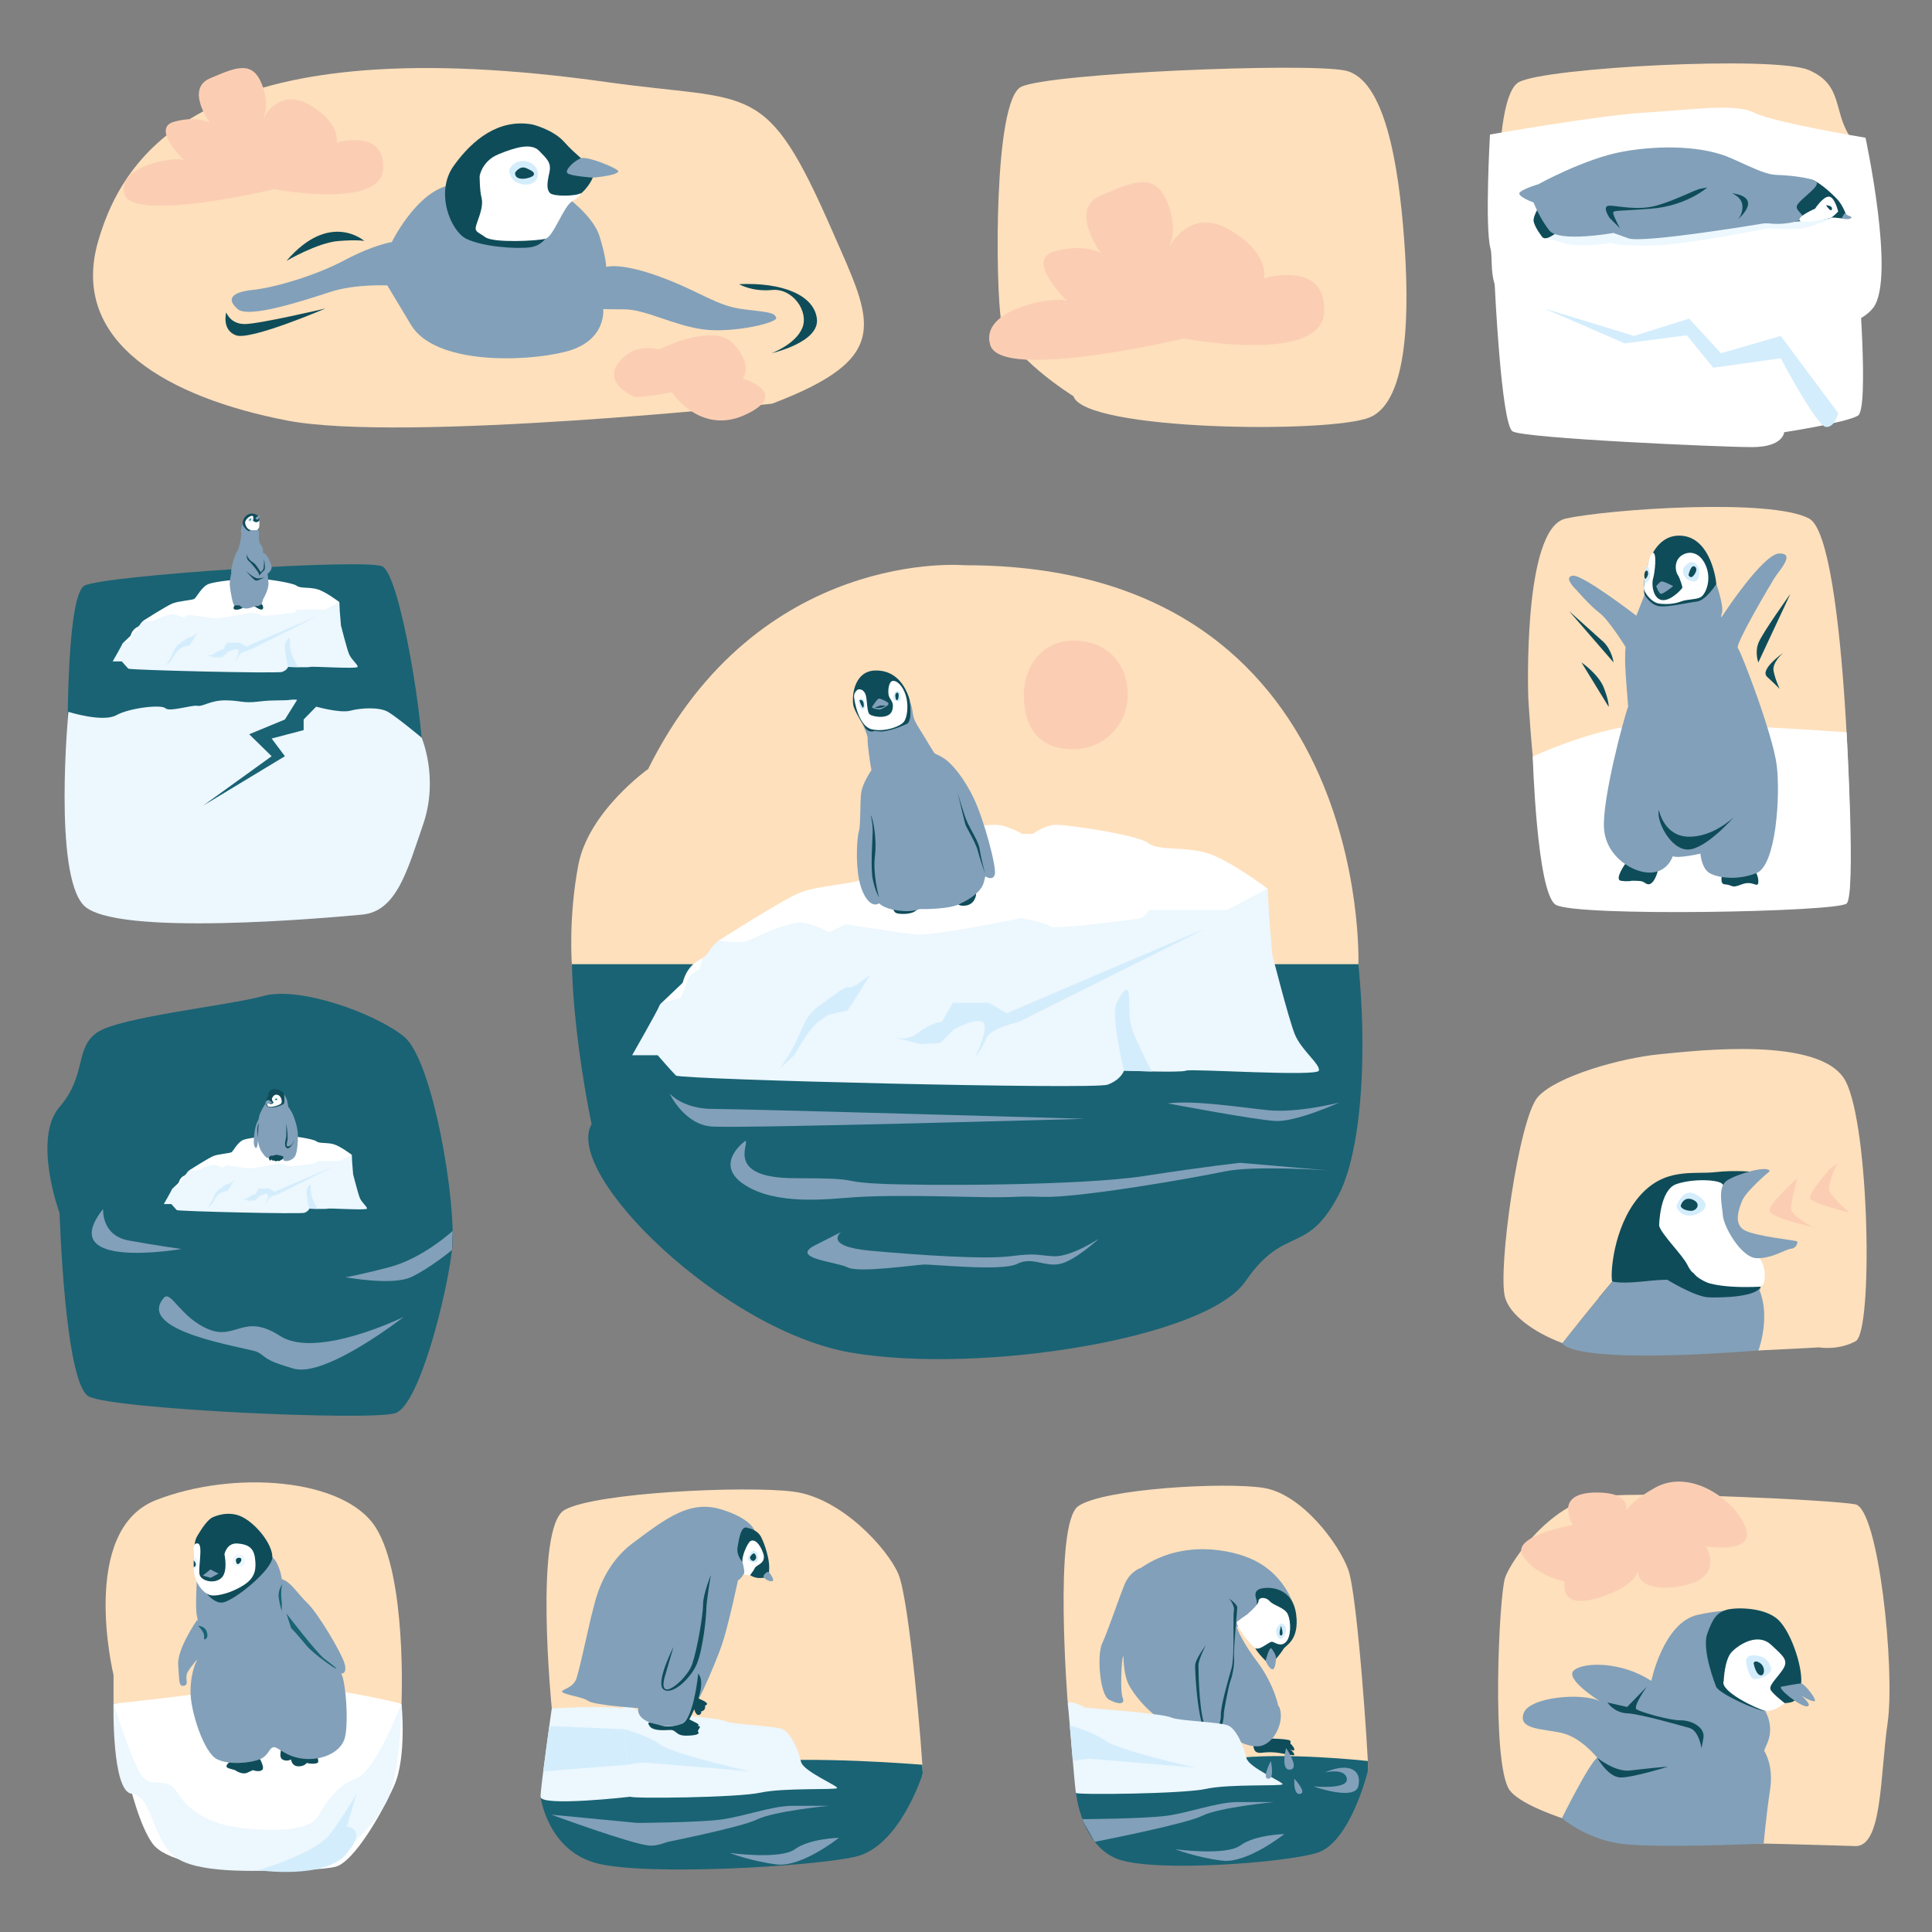 <?xml version="1.0" encoding="UTF-8"?>
<svg id="Vrstva_2" xmlns="http://www.w3.org/2000/svg" version="1.1" viewBox="0 0 1417.32 1417.32">
  <rect x="0" y="0" width="1417.32" height="1417.32" fill="#808080" stroke="none"/>
  <!-- Generator: Adobe Illustrator 29.7.1, SVG Export Plug-In . SVG Version: 2.1.1 Build 8)  -->
  <defs>
    <style>
      .st0 {
        fill: #82a0b9;
      }

      .st1 {
        fill: #d4edfc;
      }

      .st2 {
        fill: #fff;
      }

      .st3 {
        fill: #0f4c59;
      }

      .st4 {
        fill: #fbceb4;
      }

      .st5 {
        fill: #ecf7fe;
      }

      .st6 {
        fill: #196374;
      }

      .st7 {
        fill: #fee0bc;
      }
    </style>
  </defs>
  <path class="st7" d="M787.46,290.65s-48.91-30.48-53.03-55.39-5.69-161.53,14.68-171.56c20.37-10.04,207.64-17.87,237.4-12,29.76,5.88,39.55,70.66,43.47,122.49s3.92,120.37-25.46,132.13c-29.38,11.75-208.85,9.8-217.05-15.67Z"/>
  <path class="st6" d="M434.01,824.67s-26.35-123.22-8-175.65c18.35-52.43,10.49-36.7,55.05-91.76,44.57-55.05,77.22-136.33,233.92-136.33s243.22,112.73,266.81,201.87c23.59,89.14,23.59,209.73,0,254.3-23.59,44.57-39.32,20.97-68.16,62.92-28.84,41.95-194,68.16-288.38,52.43-94.38-15.73-212.22-131.08-191.25-167.79Z"/>
  <path class="st7" d="M419.51,707.33h577.03s10.13-292.94-288.94-292.67c0,0-151.08-13.58-232.12,149.47,0,0-43.73,31.16-51.19,70.29-7.43,38.96-4.77,72.91-4.77,72.91Z"/>
  <g>
    <path class="st5" d="M463.73,774.13h18.75s10.38,11.92,13.39,14.89,306.62,10.43,316.66,6.7c10.04-3.72,12.05-10.29,12.05-10.29,0,0,41.84,1.63,45.52,0,3.68-1.63,96.07,4.61,97.41,0s-13.05-15.03-17.74-26.95c-4.69-11.92-16.4-58.09-16.4-58.09l-2.34-28.3-1-20.11-118.16,7.45s-232.64,12.66-240.68,14.89-32.47,13.41-33.47,13.41-10.38,2.23-10.38,2.23c0,0-4.35,2.98-7.36,8.19-3.01,5.21-13.72,10.43-16.4,17.13s-9.37,17.13-9.37,17.13c0,0-9.04,1.49-10.38,5.21s-20.08,36.49-20.08,36.49Z"/>
    <path class="st2" d="M620.38,678.06s37.83,5.96,50.88,7.45c13.05,1.49,77.99-11.92,77.99-11.92,0,0,17.41,3.09,21.09,6.02s67.28-6.02,67.28-6.02l5.69-5.96h56.57l30.13-15.64s-27.45-20.85-44.19-26.07-36.15-1.49-43.52-7.45-58.58-13.41-67.12-13.41-17.57,6.7-17.57,6.7h-7.7s-11.38-6.7-19.75-6.7-54.9,4.47-68.96,9.68-25.11,27.67-29.46,30.59-32.47,4.41-45.19,9.62-59.25,35-59.25,35c0,0,14.73,2.98,21.76,0s31.8-15.64,42.51-12.66c10.71,2.98,16.74,6.7,16.74,6.7l12.05-5.96Z"/>
    <path class="st2" d="M485.41,735.66l15.51-14.78s2.23-12.93,14.49-17.82l-2.14,7.77s-8.03,4.41-9.04,8.53-4.93,12.91-4.93,12.91l-13.88,3.39Z"/>
    <path class="st1" d="M572.18,783.81s9.37-12.66,15.06-26.81c5.69-14.15,11.05-17.36,16.74-21.34s17.41-13.39,18.75-11.29,15.4-9.07,15.4-9.07c0,0-15.73,26.07-16.74,26.07s-13.39,2.98-13.39,2.98c0,0-1.34.74-7.7,5.21-6.36,4.47-17.74,24.58-17.74,24.58l-10.38,9.68Z"/>
    <path class="st1" d="M657.87,761.47c1,0,8.37,2.23,16.74-4.47s16.4-7.45,16.4-7.45l8.03-13.89h26.44s23.1,13.15,22.09,13.89-21.09,4.44-24.1,12.27c-3.01,7.83-7.82,13.05-7.82,13.05,0,0,10.84-22.34,5.14-25.32-5.69-2.98-21.09,5.71-21.09,5.71l-10.04,9.93-14.39.74-17.41-4.47Z"/>
    <path class="st1" d="M883.15,681.78c-1,0-144.57,61.55-144.57,61.55l9.01,6.22,135.57-67.77Z"/>
    <path class="st1" d="M824.57,785.44s-10.04-40.58-5.36-49.78,8.7-13.66,9.04-4.73-.33,15.9,2.34,24.33,14.39,30.76,14.39,30.76l-20.42-.59Z"/>
  </g>
  <path class="st0" d="M491.23,802.2s9.68,11.29,31.46,11.29,273.45,7.26,273.45,7.26c0,0-254.09,7.26-274.26,5.65s-30.65-24.2-30.65-24.2Z"/>
  <path class="st0" d="M856.64,809.46c19.36-2.42,51.57,2.65,73.38,4.96s52.46-5.6,52.46-5.6c0,0-31.46,14.35-46.79,13.54s-79.05-12.91-79.05-12.91Z"/>
  <path class="st0" d="M546.89,836.89c3.23,1.61-15.33,27.43,36.3,27.43s29.85,2.42,61.31,4.03,148.17,1.61,195.08-5.65,70.36-9.65,70.36-9.65l65.18,5.62s-54.75-4.03-77.33.81c-22.59,4.84-106.48,19.36-132.29,18.55s-15.33.87-52.43.03-66.95-1.1-86.31.24-57.08,6.18-80.57-9.15c-23.49-15.33.71-32.27.71-32.27Z"/>
  <path class="st0" d="M617.01,903.84s-13.71,10.49,21.78,13.71,83.08,6.45,102.44,4.03,18.55-.81,31.46,0,33.52-12.91,33.52-12.91c0,0-17.38,16.13-28.68,18.55s-20.17-5.65-31.46,0c-11.29,5.65-61.31.13-68.56.47s-47.59,6.26-55.66,2.09-42.94-6.59-23.89-16.27l19.05-9.68Z"/>
  <path class="st4" d="M827.35,509.8c0,22.02-17.85,39.87-39.87,39.87-27,0-36.4-17.85-36.4-39.87s14.38-39.87,36.4-39.87c25.6,0,39.87,17.85,39.87,39.87Z"/>
  <g>
    <path class="st3" d="M655.25,664.86s-.68,4.62,3.42,5.3,12.14.51,14.53-3.59c2.39-4.1,29.23-5.98,29.23-5.98,0,0-1.71,4.62,5.81,3.76s8.21-8.89,7.69-9.23-47.66-128.25-47.66-128.25c0,0,.48-10.04-1.74-16.02s-8.38-19.49-24.62-18.97-17.44,21.03-15.56,26.84,10.77,18.97,11.11,20.17,17.78,125.98,17.78,125.98Z"/>
    <path class="st0" d="M639.35,564.86s-6.5,9.52-7.52,16.3-.34,23.87-1.71,28.49-2.56,21.88,0,35.21c2.56,13.33,9.23,21.54,14.87,17.78,0,0,2.73,3.76,13.5,5.3s16.07-1.03,16.07-1.03c0,0,22.74.51,30.43-4.27,0,0,14.36-6.15,16.75-15.38l1.08-4.37s5.29,3.66,6.92-1.22-7.73-39.89-15.26-55.76c-7.53-15.87-16.28-25.44-20.76-28.7s-6.92-3.66-7.94-4.48-6.31-10.18-10.18-16.28c-3.87-6.11-5.5-8.95-6.11-14.04s-2.26-8.78-2.26-8.78c0,0,2.46,13.06-1.4,17.13,0,0-10.18,5.09-18.93,5.9l-5.5-.41s-4.26,2.07-7.52-3.39c-3.25-5.46,3.04,6.24,2.63,9.09s2.17,21.01,2.82,22.92Z"/>
    <path class="st3" d="M638.78,598.12s1.63,6.11,1.42,12.62-1.59,25.44.02,33.99,4.66,13.64,4.66,13.64c0,0-4.68-16.28-3.05-30.12,1.63-13.84-1.63-28.7-3.05-30.12Z"/>
    <path class="st3" d="M702.48,581.16s4.27,15.93,7.33,22.45c.67,1.43,1.44,2.9,2.24,4.38,2.84,5.28,6.08,10.75,6.72,15.36.81,5.9,3.87,17.5,3.87,17.5,0,0-4.48-13.03-5.5-17.3-1.02-4.27-7.73-16.08-8.55-17.71s-6.11-24.69-6.11-24.69Z"/>
    <path class="st2" d="M629.39,505.79s3.33-.95,5.23,2.85.95,13.54,3.45,15.45,14.38,3.8,16.4-2.85-2.02-7.84-2.61-11.52c-.59-3.68.17-9.86,3.17-10.22s7.28,3.68,9.42,10.57c2.14,6.89,1.25,15.09-.95,18.89s-14.49,8.32-24,6.06-12.59-20.01-12.95-23.64,2.85-5.58,2.85-5.58Z"/>
    <path class="st1" d="M629.51,514.23s1.19,6.77,3.45,6.18,2.14-4.18.71-6.78-4.32-.19-4.16.6Z"/>
    <path class="st1" d="M655.29,511.61c.12-.48.71-5.11,3.33-4.75s2.38,6.06,1.54,7.25-5.45-.2-4.87-2.49Z"/>
    <path class="st3" d="M630.7,514.54s-.52-1.65,1.4-.92,1.8,5.12,1.09,5.47-2.49-4.56-2.49-4.56Z"/>
    <path class="st3" d="M657.08,512.44s-1.01-3.82.91-4.28,1.3,4.36.51,5.27-1.43-.99-1.43-.99Z"/>
    <path class="st0" d="M639.73,518.62c1.55-2.37,4.16-6.3,5.23-6.18s7.25,2.65,6.89,4-4.74,3.68-6.05,4-6.66-.91-6.07-1.82Z"/>
    <path class="st3" d="M641.61,519.12l4.17-1.57h3.97s-2.74,2.76-8.13,1.57Z"/>
  </g>
  <g>
    <path class="st7" d="M566.4,296.14s-270.8,28.92-356.17,12.29c-85.38-16.63-159.88-56.75-138.19-131.61C92.52,106.09,158.65,19.83,445.48,60.26c107.3,15.12,115.95-3.31,165.35,109.74,28.83,65.97,45.53,91.96-44.44,126.15Z"/>
    <g>
      <path class="st0" d="M414.89,143.84s20.18,14.38,24.88,29.3c4.7,14.93,4.98,22.67,4.98,22.67,0,0,10.23-3.59,40.08,7.46,29.86,11.06,40.91,21.33,61.09,23.66,20.18,2.33,22.12,2.61,23.5,6.2s-31.24,11.33-53.08,8.57c-21.84-2.76-42.3-14.61-58.05-14.77l-15.76-.16s2.76,23.5-27.64,31.24c-30.41,7.74-95.93,9.4-113.34-19.63l-17.42-29.03s-23.5-1.11-41.47,4.7c-17.97,5.81-59.99,19.9-68.28,12.72s-4.98-12.44,11.06-14.1c16.03-1.66,46.17-10.5,67.45-21.84,21.29-11.33,34.56-13.27,34.56-13.27,0,0,16.59-34,39.53-40.91s87.91,7.19,87.91,7.19Z"/>
      <path class="st3" d="M403.83,169s-3.87,11.06-14.93,12.44c-11.06,1.38-35.11-.55-46.72-6.22s-23.22-34.14-9.4-53.49c13.82-19.35,33.17-34.83,57.78-30.41,0,0,15.2,3.59,23.5,12.99,8.29,9.4,17.42,15.2,18.8,19.07s2.76,3.87,1.94,6.91-8.07,14.57-16.89,15.86-14.07,22.85-14.07,22.85Z"/>
      <path class="st2" d="M351.86,129.19s1.66-11.06,13.82-16.03c12.16-4.98,24.05-8.57,29.86-2.49,5.81,6.08,9.12,8.57,7.46,16.03s-2.19,12.04.43,14.87,19.95,2.38,22.79,0c0,0,0,2.14-6.49,6.08s-13.64,25.95-19.61,27.52c-5.97,1.57-38.04,3.23-44.12-1.19s-8.57-3.59-6.08-10.5,4.7-13.27,3.32-18.52-1.38-15.76-1.38-15.76Z"/>
      <path class="st1" d="M373.42,124.77s2.6-7.19,11.11-6.63c8.51.55,12.11,8.57,9.07,13.55s-11.61,4.42-15.76,1.38-4.42-8.29-4.42-8.29Z"/>
      <path class="st3" d="M377.85,126.74s3.32-5.57,8.29-3.36,6.36,3.32,5.25,5.25-13.77,5.35-13.55-1.89Z"/>
      <path class="st0" d="M453.59,125.6c.27-1.64-22.39-11.3-27.37-9.52-4.98,1.78-12.16,8.76-9.95,10.94s18.52,3.29,18.52,3.29c0,0,18.25-1.38,18.8-4.7Z"/>
    </g>
    <path class="st4" d="M134.86,117.4s-24.27-23.35-7.14-28.09c17.13-4.75,26.41.83,26.41.83,0,0-18.56-24.85,0-32.7s30.7-13.5,37.83,3.96,0,27.28,0,27.28c0,0,11.42-25.37,34.98-11.88,23.56,13.48,19.99,27.76,19.99,27.76,0,0,35.52-10.71,34.18,19.27-1.34,29.98-79.74,14.99-79.74,14.99,0,0-103.64,24.63-110.06,3.75-6.42-20.88,37.12-28.02,43.54-25.16Z"/>
    <path class="st4" d="M465.78,291.26s-23.66-9.28-12.19-24.98c11.47-15.7,30.03-9.99,30.03-9.99,0,0,39.26-19.99,54.25-4.28,14.99,15.7,7.14,25.7,7.14,25.7,0,0,35.52,10.71,2.06,26.41-33.46,15.7-54.17-16.42-54.17-16.42,0,0-16.42,3.57-27.13,3.57Z"/>
    <path class="st3" d="M210.22,191.32s22.84-13.28,37.83-14.49c14.99-1.21,19.27,0,19.27,0,0,0-25.28-22.63-57.11,14.49Z"/>
    <path class="st3" d="M165.97,229.15s2.86,8.57,13.56,8.57,59.25-11.42,59.25-11.42c0,0-54.97,23.65-65.67,19.68s-7.14-16.82-7.14-16.82Z"/>
    <path class="st3" d="M542.17,208.45s9.28,5.71,24.27,4.28,27.13,15.7,22.13,27.84c-5,12.14-22.63,18.56-22.63,18.56,0,0,35.48-7.85,33.34-25.34-2.14-17.49-25.7-26.77-57.11-25.34Z"/>
  </g>
  <path class="st4" d="M782.67,220.7s-31.33-30.13-9.21-36.26c22.11-6.13,34.09,1.07,34.09,1.07,0,0-23.96-32.07,0-42.21,23.96-10.14,39.62-17.42,48.83,5.11,9.21,22.53,0,35.21,0,35.21,0,0,14.74-32.74,45.15-15.34,30.41,17.4,25.8,35.83,25.8,35.83,0,0,45.85-13.82,44.11,24.88-1.73,38.7-102.92,19.35-102.92,19.35,0,0-133.76,31.79-142.05,4.84-8.29-26.95,47.91-36.16,56.2-32.48Z"/>
  <g>
    <path class="st7" d="M783.4,1250.54s-10.79-132.8,7.63-145.64,107.69-17.86,135.89-13.39c28.2,4.46,55.55,41.3,62.25,60.28,6.7,18.98,14.51,135.25,14.51,146.6s-104.51-10.73-104.51-10.73l-115.76-37.12Z"/>
    <path class="st6" d="M789.36,1315.31s3.91,40.18,32.37,49.11c28.46,8.93,118.88,2.23,144-5.02,25.12-7.26,37.95-61.02,37.95-61.02l-.28-6.51s-62.34-6.93-100.74-1.58c-38.4,5.35-113.3,25.02-113.3,25.02Z"/>
    <g>
      <path class="st0" d="M837.11,1150.15s-8,2.3-12.1,12.15c-4.1,9.85-12.31,34.48-16.42,43.24-4.1,8.76-1.64,37.76,4.93,41.32,6.57,3.56,12.22,3.83,10.08-1.37s-.59-27.64,0-29.28l.59-1.64s-.21,12.32,3.35,20.26,19.43,28.26,34.75,31c15.32,2.74,48.92,14.42,54.67,10.59s19.16-.27,21.35-13.14c2.19-12.86-7.42-33.11-16.3-44.61s-15.17-24.36-14.63-25.18,42.14-14.22,42.14-14.22c0,0-6.57-26.83-35.58-37.23,0,0-40.71-16.8-76.83,8.1Z"/>
      <path class="st3" d="M901.63,1172.7s4.38,4.93,3.56,9.03.65,33.93-1.73,42.14-8.12,28.19-7.85,34.48c.27,6.29-4.93,17.79-10.4,10.4s-6.02-41.94-6.02-46.83,5.47-15.02,5.47-15.02c0,0-7.94,10.33-7.94,15.02s1.92,50.39,10.95,51.76c9.03,1.37,10.4-15.6,10.13-16.42s3.56-20.8,4.65-23.53,3.32-11.2,2.84-17.79,2.36-34.18,2.36-36.66-6.02-6.58-6.02-6.58Z"/>
      <path class="st3" d="M922,1174.89c.42-.82-4.23-7.94,3.43-9.58s22.99.27,25.45,19.16-7.94,22.71-9.3,25.18-8.21,11.22-10.13,10.95-10.54-10.13-10.47-11.49,1.02-34.21,1.02-34.21Z"/>
      <path class="st2" d="M914.76,1184.47s8.48-7.12,8.48-9.85,4.93-3.56,8.21,0,11.22,4.65,13.41,9.85,2.46,15.84-1.37,19.96-7.94.53-10.13,0-8.9,6.58-12.39,4.67-15.53-17.51-13.34-19.43,7.12-5.2,7.12-5.2Z"/>
      <path class="st1" d="M939.94,1190.83s-4.07,2.39-3.82,5.95,2.17,6.02,3.82,5.47,7.12-8.61,0-11.42Z"/>
      <path class="st3" d="M939.8,1192.72s-2.42,7.14,0,7.07,0-7.07,0-7.07Z"/>
      <path class="st0" d="M932.82,1209.42c.6.75,3.56,4.49,3.29,7.42s-.82,8.95-3.29,7.58-4.35-6.04-4.35-6.04c0,0,2.7-11.02,4.35-8.96Z"/>
      <path class="st3" d="M919.41,1278.89s-.29,5.46,2.59,6.55,2.67,0,10.3,0,17.76,3.56,17.21,1.64-3.06-3.81-3.06-3.81c0,0,3.33,1.93,3.06,0s-3.06-4.38-3.06-4.38c0,0,.77-.56,0-1.93s-16.64-1.64-16.64-1.64l-10.41,3.57Z"/>
      <path class="st0" d="M899.16,1271.49c.82.55,13.14,10.4,24.08,9.58,10.95-.82,19.25-17.5,15.49-28.19s-39.57,18.61-39.57,18.61Z"/>
    </g>
    <path class="st5" d="M796.43,1252.8s32.56,2.54,41.3,3.72,16.37,1.49,22.32,3.72,34.6,2.98,40.93,5.59c6.33,2.6,11.91,16.74,13.39,23.81,1.49,7.07,27.7,17.86,26.5,19.35s-39.15-.37-56.27,3.35c-17.12,3.72-94.51,4.46-95.25,2.98s-5.21-59.59-5.95-64.77c-.74-5.18,13.02,2.26,13.02,2.26Z"/>
    <path class="st0" d="M943.5,1282.37s-4.4,16.57,2.96,15.83-2.96-15.83-2.96-15.83Z"/>
    <path class="st0" d="M932.3,1291.87s-6.85,12.8-1.93,13.02,1.93-13.02,1.93-13.02Z"/>
    <path class="st0" d="M949.54,1304.89s-.93,12.22,4.28,11.13-4.28-11.13-4.28-11.13Z"/>
    <path class="st1" d="M784.82,1265.83s16.07,4.11,26.49,11.35c10.42,7.25,65.41,19.53,65.41,19.53,0,0-71.74-6.13-76.2-6.41s-13.49,1.58-13.49,1.58l-2.21-26.04Z"/>
    <path class="st0" d="M971.86,1300.24s15.07-3.53,16.19,4.65-24.56,5.6-24.56,5.6c0,0,30.14,10.81,32.93,0,2.79-10.81-5.21-18.48-24.56-10.26Z"/>
    <path class="st0" d="M794.09,1334.53s44.94-.24,61.68-2.47,37.33-10.05,51.87-10.05h26.82s-40.18,3.91-52.46,10.05c-12.28,6.14-78.85,19.1-78.85,19.1,0,0-7.59-12.33-9.06-16.63Z"/>
    <path class="st0" d="M862.15,1356.61s37.16,5.02,47.77-2.79c10.6-7.81,32.28-8.37,32.28-8.37,0,0-27.26,21.77-45.67,19.53-18.42-2.23-34.37-8.37-34.37-8.37Z"/>
  </g>
  <g>
    <path class="st6" d="M49.64,555.17s-1.89-118.06,12.38-125.56c14.27-7.5,204.99-20,218.31-14.16,13.33,5.83,31.65,119.38,29.98,150.92s-20.24,92.37-39.27,99.03c-19.03,6.67-183.82,10-203.86,0s-17.54-110.24-17.54-110.24Z"/>
    <path class="st5" d="M50.16,522.21s25.16,7.94,35.09,2.49,33.14-8.05,36.1-5.12,19.45-2.58,23.51-1.8,9.5-4.16,20.87-4.01c11.37.15,12.28,2.35,24.15.89s17.57-.4,23.93-1.34c6.36-.95,15.87,4.46,15.87,4.46,0,0,19.23,5.7,27.28,3.59s21.37-2.81,27.73.89,24.61,18.89,24.61,18.89c0,0,12.82,29.57,1.12,63.64s-19.52,63.83-44.75,66.18c-25.23,2.35-181.87,16.51-204.27-6.83-22.4-23.34-11.24-141.93-11.24-141.93Z"/>
    <g>
      <path class="st5" d="M82.68,485.22h6.68s3.7,4.25,4.77,5.31,109.34,3.72,112.92,2.39,4.3-3.67,4.3-3.67c0,0,14.92.58,16.23,0s34.26,1.64,34.74,0-4.66-5.36-6.33-9.61-5.85-20.71-5.85-20.71l-.84-10.09-.36-7.17-42.14,2.66s-82.96,4.51-85.82,5.31-11.58,4.78-11.94,4.78-3.7.8-3.7.8c0,0-1.55,1.06-2.63,2.92s-4.89,3.72-5.85,6.11-3.34,6.11-3.34,6.11c0,0-3.22.53-3.7,1.86s-7.16,13.01-7.16,13.01Z"/>
      <path class="st2" d="M138.54,450.96s13.49,2.12,18.14,2.66,27.81-4.25,27.81-4.25c0,0,6.21,1.1,7.52,2.15s23.99-2.15,23.99-2.15l2.03-2.12h20.17l10.74-5.58s-9.79-7.44-15.76-9.29c-5.97-1.86-12.89-.53-15.52-2.66s-20.89-4.78-23.93-4.78-6.27,2.39-6.27,2.39h-2.75s-4.06-2.39-7.04-2.39-19.58,1.59-24.59,3.45-8.95,9.87-10.5,10.91-11.58,1.57-16.11,3.43-21.13,12.48-21.13,12.48c0,0,5.25,1.06,7.76,0s11.34-5.58,15.16-4.51,5.97,2.39,5.97,2.39l4.3-2.12Z"/>
      <path class="st2" d="M90.42,471.5l5.53-5.27s.8-4.61,5.17-6.36l-.76,2.77s-2.86,1.57-3.22,3.04-1.76,4.6-1.76,4.6l-4.95,1.21Z"/>
      <path class="st1" d="M121.36,488.67s3.34-4.51,5.37-9.56,3.94-6.19,5.97-7.61,6.21-4.77,6.68-4.03,5.49-3.24,5.49-3.24c0,0-5.61,9.29-5.97,9.29s-4.77,1.06-4.77,1.06c0,0-.48.27-2.75,1.86s-6.33,8.76-6.33,8.76l-3.7,3.45Z"/>
      <path class="st1" d="M151.91,480.71c.36,0,2.98.8,5.97-1.59s5.85-2.66,5.85-2.66l2.86-4.95h9.43s8.24,4.69,7.88,4.95-7.52,1.58-8.59,4.38-2.79,4.65-2.79,4.65c0,0,3.86-7.97,1.83-9.03s-7.52,2.04-7.52,2.04l-3.58,3.54-5.13.27-6.21-1.59Z"/>
      <path class="st1" d="M232.25,452.29c-.36,0-51.55,21.95-51.55,21.95l3.21,2.22,48.34-24.17Z"/>
      <path class="st1" d="M211.36,489.26s-3.58-14.47-1.91-17.75,3.1-4.87,3.22-1.69-.12,5.67.84,8.68,5.13,10.97,5.13,10.97l-7.28-.21Z"/>
    </g>
    <g>
      <path class="st3" d="M172.05,444.14s-2.05,2.91.86,3.12,5.49-1.56,5.49-1.56l8.4-.92s4.95,3.77,6.03,1.83-1.72-4.42-1.72-4.42c0,0-2.69-47.39-2.15-49.01s.75-5.49.75-5.49c0,0,1.29-7.43-.22-9.05s-6.03-3.45-9.59.43c-3.55,3.88-1.08,10.66-1.08,10.66l-6.79,54.39Z"/>
      <path class="st0" d="M177.11,391.56s-1.08,10.25-3.12,12.94-4.52,12.92-4.42,14.43l.11,1.51s-1.4,5.6-1.08,9.15,2.15,14.65,3.45,14.54,2.69-.11,3.55,0,1.4,2.15,4.74,2.26,5.39-1.62,7.43-1.72,3.77-.54,4.42-2.37.89-2.91.89-2.91c0,0,4.28-6.89,3.85-12.06s-.65-6.35-.65-6.35c0,0,3.55-2.48,2.91-5.6s-3.55-8.62-4.85-9.15l-1.29-.54s.22-3.45-1.29-5.39-1.83-3.66-1.83-5.17.43-6.25-.97-7.75-5.6-1.08-5.6-1.08c0,0,.65,2.91-.32,3.34s-4.87-3.02-5.02-5.6c0,0-2.15,5.53-.91,7.53Z"/>
      <path class="st2" d="M185.62,382.1c0-.43,1.08-4.2-1.18-3.66s-4.74,3.34-4.63,5.06,1.54,5.06,4.11,5.28,4.83.65,5.8-1.08.51-5.92.51-5.92c0,0-.73,1.18-2.02,1.29s-2.58-.97-2.58-.97Z"/>
      <path class="st3" d="M180.99,406.44s-.13,3.99,1.23,4.85c.68.43,2.6,2.53,4.36,4.72s3.36,4.45,3.4,5.2c.08,1.51.35.75.35.75,0,0,1.97-2.26,3.37-3.45s0-8.29,0-8.29c0,0,.06,6.46-.62,7.54s-1.86,2.05-1.86,2.05c0,0-3.23-5.71-5.17-6.89s-4.42-3.23-5.06-6.46Z"/>
      <path class="st3" d="M180.45,418.93c.32.22,5.92,5.39,8.72,5.39s5.15-.97,5.15-.97c0,0-5.17,2.91-6.67,2.58s-7.2-7-7.2-7Z"/>
      <path class="st1" d="M181.64,381.88s1.37-2.93,2.8-2.26.78,3.12-.52,3.23-2.28-.97-2.28-.97Z"/>
      <path class="st3" d="M182.82,381.67s.68-1.62,1.09-1.18-.55,2.05-1.09,1.18Z"/>
      <path class="st0" d="M187.39,380.41c.28-.68.71-1.33,2.11-1.76l1.4-.43s-1.36,2.6-1.76,2.97-1.76-.78-1.76-.78Z"/>
    </g>
  </g>
  <g>
    <path class="st7" d="M404.79,1253.3s-13.33-132.8,9.42-145.64c22.75-12.84,133.04-17.86,167.88-13.39,34.84,4.46,68.63,41.3,76.9,60.28s17.93,135.25,17.93,146.6-129.12-10.73-129.12-10.73l-143.01-37.12Z"/>
    <path class="st6" d="M396.55,1318.07s5.11,40.18,42.35,49.11c37.24,8.93,155.52,2.23,188.38-5.02,32.86-7.26,49.65-61.02,49.65-61.02l-.36-6.51s-81.55-6.93-131.8-1.58c-50.24,5.35-148.22,25.02-148.22,25.02Z"/>
    <path class="st5" d="M469.67,1255.56s32.56,2.54,41.3,3.72,16.37,1.49,22.32,3.72,34.6,2.98,40.93,5.59c6.33,2.6,11.91,16.74,13.39,23.81,1.49,7.07,27.7,17.86,26.5,19.35s-39.15-.37-56.27,3.35c-17.12,3.72-94.51,4.46-95.25,2.98s-5.21-59.59-5.95-64.77c-.74-5.18,13.02,2.26,13.02,2.26Z"/>
    <path class="st5" d="M462.6,1318.07s-66.14,7.62-66.06,0,8.24-64.77,8.24-64.77c0,0,38.84-2.26,51.86,0s33.28,12.84,33.28,12.84l-27.33,51.93Z"/>
    <path class="st0" d="M467.34,1337.29s44.94-.24,61.68-2.47,37.33-10.05,51.87-10.05h26.82s-40.18,3.91-52.46,10.05c-12.28,6.14-78.85,19.1-78.85,19.1,0,0-7.59-12.33-9.06-16.63Z"/>
    <path class="st0" d="M535.39,1359.37s37.16,5.02,47.77-2.79c10.6-7.81,32.28-8.37,32.28-8.37,0,0-27.26,21.77-45.67,19.53-18.42-2.23-34.37-8.37-34.37-8.37Z"/>
    <path class="st1" d="M458.07,1268.59s16.07,4.11,26.49,11.35c10.42,7.25,65.41,19.53,65.41,19.53,0,0-71.74-6.13-76.2-6.41s-13.49,1.58-13.49,1.58l-2.21-26.04Z"/>
    <polygon class="st1" points="458.07 1268.59 402.97 1266.23 398.52 1299.47 460.27 1294.63 458.07 1268.59"/>
    <path class="st0" d="M467.34,1337.29l-62.89-6.04s59.47,21.83,71.95,22.67c12.49.84,27.62-11.33,27.62-11.33l-36.68-5.29Z"/>
    <g>
      <path class="st0" d="M541.37,1159.36s-7.14,33.91-11.9,47.59c-4.76,13.68-21.42,53.84-29.45,57.7s-33.61.59-31.83-11.6c0,0-32.72-2.08-36.88-5.35-4.16-3.27-23.2-5.06-18.14-7.73s7.14-3.57,9.22-7.44,10.41-44.02,12.19-49.97c1.78-5.95,5.95-33.01,30.04-50.86,24.09-17.85,41.34-31.53,64.54-24.39,23.2,7.14,24.69,16.36,24.69,16.36,0,0-3.57,30.93-12.49,35.69Z"/>
      <path class="st3" d="M521.44,1155.49s-5.65,13.98-5.65,21.42-4.16,32.72-8.03,44.02c-3.87,11.3-26.17,30.04-19.93,8.63l6.25-21.42s-13.5,26.43-7.34,31.21,20.13-8.01,24.59-19.01c4.46-11,6.84-34.8,6.84-40.15s3.27-24.69,3.27-24.69Z"/>
      <path class="st3" d="M512.22,1227.77s-.88,9.05-2.97,18.21c-1.94,8.5-4.93,17.1-9.22,18.67-8.92,3.27-14.9,1.14-14.9,1.14l-8.39-2.1s-2.47-.45,0,2.79,9.6,2.94,14.66,2.64,3.84,4.16,11.88,4.16,10.13-1.49,8.94-2.68,3-4.06.31-4.41,2.37-.05-1.5-2.13-5.35-2.68-5.35-2.68c0,0,13.98-24.98,6.54-33.61Z"/>
      <path class="st3" d="M516.68,1247.99s2.97,1.78,1.78,2.53l-1.19.74s.3,1.78-.59,2.97-2.28,1.19-2.28,1.19c0,0,.5,2.38-1.88,2.68s-3.48-5.06-3.48-5.06l.51-8.41,7.14,3.36Z"/>
      <path class="st2" d="M545.91,1131.62s6.32-5.13,7.96-4.68,6.54,9.38,7.21,12.16,2.01,7.02,0,9.7-9.29,6.47-10.78,6.69-5.04-.07-4.39-1.32-1.26-8.49-1.26-8.49l1.26-14.05Z"/>
      <path class="st3" d="M548.81,1120.99s6.54.89,9.52,6.54c2.97,5.65,6.25,16.95,5.95,22.6s.59,6.84-5.06,7.44-8.92-2.08-8.92-2.08c0,0,2.38-2.97,3.57-5.35,1.19-2.38,8.63-3.19,5.95-10.81s-6.54-10.3-9.22-8.82-7.14,13.68-5.95,15.17-4.76-3.87-3.57-10.71,2.68-16.66,7.73-13.98Z"/>
      <path class="st0" d="M560.41,1155.49s2.42-3.57,3.89-1.78,4.15,5.58,2.14,6.25-7.77-2.62-6.02-4.46Z"/>
      <path class="st1" d="M549.03,1142.55c.46-.8,2.08-6.25,4.83-4.68,2.75,1.56,2.97,6.25,1.64,7.81s-8.25,0-6.47-3.12Z"/>
      <path class="st3" d="M550.41,1141.94s2.27-3.62,3.46-1.84,1.21,3.41-.47,4.68-3.85-1.69-2.98-2.85Z"/>
    </g>
  </g>
  <g>
    <path class="st7" d="M83.28,1228.77s-25.73-106.03,31.15-128.29,138.13-16.2,161.15,20c23.02,36.2,18.96,129.38,18.96,129.38H83.28v-21.09Z"/>
    <path class="st2" d="M83.28,1249.86s54.89-5.65,96.51-12.17,114.75,12.17,114.75,12.17c0,0,4.06,38.84-5.42,60.18-9.48,21.34-29.4,55.2-42.46,59.26-13.06,4.06-117.34,7.79-134.94-17.09-17.61-24.89-28.44-102.34-28.44-102.34Z"/>
    <g>
      <g>
        <path class="st3" d="M168.08,1292.98s-4.36,3.1,0,4.34l4.36,1.25s4.98,3.74,9.03,1.87l4.05-1.87s4.93,1.87,6.98-.31c2.05-2.18-3.56-10.9-3.56-10.9l10.87-6.85h7.34s-3.27,8.31,0,10.22,6.38,0,6.38,0c0,0,.31,4.72,4.98,5.03s6.54-2.45,6.54-2.45c0,0,4.67,1.29,7.78,0s-5.92-16.54-6.85-17.17-40.79-7.47-40.79-7.47l-17.13,24.3Z"/>
        <path class="st0" d="M144.42,1158.47s-1.25,21.48,0,26.78,0,3.42,0,3.42c0,0-14.63,20.95-13.7,32.89s.31,15.99,4.36,15.06-.11-5.6,2.75-10.27c2.86-4.67,7.15-9.34,7.15-9.34,0,0-4.91,7.78-5.22,23.04-.31,15.26,9.96,45.77,19.3,50.44,9.34,4.67,25.22,2.8,31.76,0s6.54-8.41,9.96-8.72,8.41,6.85,21.48,8.41c13.08,1.56,26.46-4.05,30.2-13.7s1.25-43.28-2.18-48.88c0,0,4.05,1.02,2.8-6.03s-19.61-37.87-27.4-45.35-12-15.57-18.92-17.75c0,0-1.94-14.63-9.41-17.75s-50.44,9.03-52.93,17.75Z"/>
        <path class="st3" d="M156.25,1113.01s11.21-5.6,21.79,0c10.59,5.6,21.75,19.98,21.77,29.29s-28,32.04-36.4,33.29c-8.41,1.25-16.19-12.45-18.99-17.12-2.8-4.67-3.42-25.22,0-31.13s8.13-12.96,11.83-14.32Z"/>
        <path class="st2" d="M164.65,1140.22s1.56-8.53,9.65-7.91,11.83,3.5,12.77,10.78c.93,7.28.62,13.82-7.78,19.42-8.41,5.6-18.99,8.53-24.28,7.84s-13.04-9.12-12.93-20.61-1.4-18.12,2.96-17.47-.1,18.79,1.51,23.26,10.95,6.66,15.93,1.99c4.98-4.67,2.18-17.31,2.18-17.31Z"/>
        <path class="st5" d="M170.94,1146.63s-.37-6.29,3.36-6.41,6.23,2.06,5.29,6.41c-.93,4.36-8.75,2.09-8.65,0Z"/>
        <path class="st5" d="M141.91,1143.09s1.75-1.4,3.13,1.58c1.37,2.98-1.97,6.44-2.44,6.68s-.69-8.25-.69-8.25Z"/>
        <path class="st3" d="M173.06,1144.67s-.17-1.84,2.3-1.91,2.08,2.69,0,4.29-2.3-2.39-2.3-2.39Z"/>
        <path class="st3" d="M142.11,1144.67s3.54,3.52-.03,5.08l.03-5.08Z"/>
        <path class="st6" d="M145.37,1192.71s4.34,4.36,4.34,7.16v2.8s3.42,0,2.18-4.98-6.52-4.98-6.52-4.98Z"/>
        <path class="st6" d="M210.11,1183.68s22.42,29.12,27.71,33.09c5.29,3.96,9.65,7.39,8.72,7.39s-16.81-10.9-22.11-17.44c-5.29-6.54-10.9-12.45-10.9-12.45l-3.42-10.59Z"/>
        <path class="st6" d="M207.15,1162.2s-3.58,4.36-2.64,10.27c.93,5.92,2.18,9.34,2.18,9.34l.07-6.15s-1.32-8.17.39-13.47Z"/>
      </g>
      <polygon class="st0" points="148.76 1155.89 154.36 1151.35 160.3 1154.39 154.53 1157.47 148.76 1155.89"/>
    </g>
    <path class="st5" d="M83.28,1249.86s10.83,34.86,18.96,50.06c8.13,15.2,18.95.47,28.43,15.97,9.49,15.49,27.72,22.09,40.27,24.21,12.55,2.12,54.31,6.66,62.54-7.8,8.24-14.46,15.01-22.62,28.55-28.02s32.5-54.41,32.5-54.41c0,0-.38,53.57-11.8,73.34s-39.6,48.65-63.95,48.79c-24.34.14-69.17,3.28-88.13-8.25-18.95-11.53-18.84-47.09-33.79-47.85-14.96-.76-13.6-66.03-13.6-66.03Z"/>
    <path class="st1" d="M261.59,1315.88s-8.13,14.14-18.96,29.04c-10.83,14.9-53.29,27.06-53.29,27.06,0,0,49.09,7.16,64.97-12.17,15.88-19.32,0-19.72,0-19.72l7.27-24.21Z"/>
  </g>
  <g>
    <path class="st7" d="M1361,1354.29s-99.26-3.26-126.76-2.33-113.24-20.04-126.76-38.68c-13.51-18.64-7.92-143.07-3.26-156.12,4.66-13.05,34.95-56.39,71.3-59.65,36.35-3.26,168.23,2.8,185.48,6.06s29.36,121.63,23.77,160.31c-5.59,38.68-3.75,91.02-23.77,90.41Z"/>
    <path class="st0" d="M1173.66,1248.04s-26.1-16.31-19.11-22.6c6.99-6.29,34.95-6.76,56.85,7.69,0,0,8.85-42.87,34.02-48.47,25.17-5.59,41.94-2.8,41.94-2.8l7.46,73.17s6.99,10.72,1.86,23.3-2.8,5.59-2.8,5.59c0,0,7.49,10.25,4.67,28.89s-4.71,39.63-4.71,39.63c0,0-80.59,3.75-105.76,0-25.17-3.75-42.25-18.64-42.25-18.64,0,0,20.35-41.03,25.94-44.29,0,0-11.81-14.91-25.94-18.17-14.14-3.26-32.31-2.33-28.12-14.45,4.19-12.12,43.34-15.38,55.92-8.85Z"/>
    <path class="st3" d="M1179.25,1248.97l14.43,3.26,14.48-14.91s-10.73,14.91-7.47,16.78,23.3,7.92,32.16,7.92,18.17,5.59,16.78,13.05l-1.4,7.46s-1.86-12.99-8.85-14.89c-6.99-1.89-35.92-10.28-45.69-10.75s-14.43-7.92-14.43-7.92Z"/>
    <path class="st3" d="M1223.52,1296.04c-1.4,0-16.31,1.4-27.5,2.8-11.18,1.4-24.23-9.32-24.23-9.32,0,0,7.92,14.45,17.24,14.45s34.49-7.92,34.49-7.92Z"/>
    <path class="st3" d="M1258.94,1237.32s-10.72-26.56-6.52-38.68,7.46-15.38,13.51-17.48,28.43-2.56,38.68,7.22c10.25,9.79,19.11,38.68,16.31,48.93s-3.73,11.65-11.65,12.12-9.32,5.13-14.45,5.59-34.01-12.6-35.88-17.71Z"/>
    <path class="st2" d="M1264.53,1233.12s.47-15.84,6.06-21.44c5.59-5.59,19-13.98,28.61-5.13s13.34,11.65,8.21,18.87c-5.13,7.22-10.36,11.42-8.21,14.68s10.07,9.32,10.07,9.32c0,0-8.51,6.9-14.45,5.59s-33.55-14.45-30.29-21.9Z"/>
    <path class="st1" d="M1281.31,1221.47s-2.62-7.7,5.68-7.11,10.53,4.32,12.21,8.98c1.68,4.66-8.4,8.85-12.21,8.39s-5.68-10.25-5.68-10.25Z"/>
    <path class="st3" d="M1286.44,1220.08s.79-2.8,4.82,0,3.43,9.82,0,8.87-4.82-8.87-4.82-8.87Z"/>
    <path class="st0" d="M1306.94,1237.32s12.23-2.33,14.5-2.33,12.99,13.51,9.26,13.05-9.26-4.19-9.26-4.19c0,0,8.8,7.46,4.14,7.92s-22.65-13.71-18.64-14.45Z"/>
    <path class="st4" d="M1147.9,1160.31s-4.9,20.73,23.89,12.09c28.79-8.64,29.66-19.86,29.66-19.86,0,0-.86,16.79,31.96,10.98s18.03-29.12,18.03-29.12c0,0,35.52,6.05,29.47-12.96-6.05-19-39.54-44.91-66.41-30.23s-25.14,25.91-25.14,25.91c0,0,15.82-21.95-17.57-22.2s-17.87,23.82-17.87,23.82c0,0-45.99,7.88-36.8,22.56,9.19,14.68,30.78,19,30.78,19Z"/>
  </g>
  <g>
    <polygon class="st3" points="1154.98 848.45 1174.81 962.24 1309.48 960.01 1323.35 843.43 1154.98 848.45"/>
    <path class="st0" d="M1146.15,985.3s2.23,16.29,143.84,5.4c141.6-10.89,13.01-45.78,13.01-45.78l-32.75,2.26-74.57,10.46-12.95-17.49-36.58,45.16Z"/>
    <g>
      <path class="st7" d="M1353.88,793.04c-17.58-33.2-109.16-22.31-136.74-19.6-27.58,2.7-75.11,15.8-88.99,31.32-13.88,15.52-29.6,126.95-24.05,147,3.41,12.3,20.07,25.31,42.05,33.55,20.99-26.56,36.58-45.16,36.58-45.16-1.51-4.86.6-39.5,19.32-61.84,18.71-22.33,40.14-16.6,56.14-18.41,16-1.81,29.28,0,30.18,0s-20.52,16.6-20.52,16.6l-2.11-2.41h-31.39l-8.15,19.01,44.37,52.51-.31,1.56c4-.87,7.28-2.16,10.57-2.47,6.34-.6,9.96,2.11,9.96,2.11,0,0,5.73,11.17,2.41,31.09-.88,5.28-2.02,9.47-3.21,12.8,25.18-1.18,44.47-2.25,44.47-2.25,0,0,13.88,2.46,26.83-4.54,12.95-7,10.18-157.67-7.4-190.87Z"/>
      <path class="st0" d="M1174.81,992.59c5.65.8,11.41,1.24,17.18,1.26,16.95.07,43.71-.82,69.48-1.89l8.79-44.79c-3.72.81-8.02-.62-13.58.25-11.2,1.74-1.47,1.48-18.11-6.04-14.67-6.62-39.54,2.04-55.83-1.24.42,1.35-2.91,22.52-7.93,52.45Z"/>
    </g>
    <path class="st0" d="M1290.78,946.82s2.55-4.74-.25-10.43l-2.81-5.68s1.85,14.96-17.16,14.9-8.04,13.51-8.04,13.51l28.26-12.31Z"/>
    <path class="st2" d="M1217.14,899.13s.3-26.26,12.68-30.48c12.37-4.23,31.09-3.32,33.8,0,2.72,3.32,3.92,8.45,4.83,18.41.91,9.96,5.73,21.43,14.49,28.07,8.75,6.64,13.16,13.96,11.3,25.02-1.87,11.05-34.23,4.26-40.27,1.54s-12.37-6.04-16-13.58-19.32-22.64-20.82-28.97Z"/>
    <path class="st1" d="M1230.19,883.77s4.76-12.41,13.21-7.88c8.45,4.53,11.47,9.96,2.11,14.49s-16.76-2.96-15.32-6.61Z"/>
    <path class="st3" d="M1233.44,883.35s2.11-5.94,8.45-3.23,2.93,8.15-1.25,8.15-9.11-2.24-7.2-4.92Z"/>
    <path class="st0" d="M1298.33,859.09s-17.2,14.39-20.22,21.63c-3.02,7.24-6.34,17.81,2.11,22.03s37.12,7.24,38.03,7.85-.3,5.13-4.23,5.43-14.43,7.55-25.63,6.94c-11.19-.6-23.87-23.13-24.47-31.18-.6-8.05-4.23-21.28,3.32-25.98,7.55-4.71,29.28-11.14,31.09-6.72Z"/>
    <path class="st3" d="M1222.53,938.49s20.88,12.94,31.09,13.26c10.21.32,35.11-.31,38.06-7.87,0,0-39.94,2.72-47.74-8.06-7.8-10.78-21.42,2.67-21.42,2.67Z"/>
    <path class="st4" d="M1318.53,864.41s-21.28,18.55-20.35,23.86c.93,5.31,31.56,11.81,31.56,11.81,0,0-15.81-7.89-15.8-13.46.01-5.57,4.58-22.21,4.58-22.21Z"/>
    <path class="st4" d="M1342.28,857.61s-16.25,18.3-14.39,21.8c1.86,3.5,28.4,10.14,28.59,10.07s-12.68-10.91-14.37-15.93c-1.69-5.03,5.74-20.12,5.74-20.12l-5.57,4.19Z"/>
  </g>
  <g>
    <path class="st6" d="M43.72,890.01s-20.11-54.7,0-78c20.11-23.31,10.89-43,27.44-54.52s95.62-19.56,122.09-26.85,81.31,12.47,102.91,29.61,39.2,124.14,35.43,156.75c-3.77,32.61-23.88,113.67-41.48,119.65s-207.42-2.78-225.02-12.23c-17.6-9.44-21.37-134.41-21.37-134.41Z"/>
    <g>
      <g>
        <path class="st5" d="M120.18,883.32h5.54s3.07,3.52,3.96,4.41,90.69,3.08,93.66,1.98,3.56-3.04,3.56-3.04c0,0,12.38.48,13.46,0s28.41,1.36,28.81,0-3.86-4.45-5.25-7.97-4.85-17.18-4.85-17.18l-.69-8.37-.3-5.95-34.95,2.2s-68.81,3.74-71.18,4.41-9.6,3.96-9.9,3.96-3.07.66-3.07.66c0,0-1.29.88-2.18,2.42s-4.06,3.08-4.85,5.07-2.77,5.07-2.77,5.07c0,0-2.67.44-3.07,1.54s-5.94,10.79-5.94,10.79Z"/>
        <path class="st2" d="M166.51,854.91s11.19,1.76,15.05,2.2,23.07-3.52,23.07-3.52c0,0,5.15.92,6.24,1.78s19.9-1.78,19.9-1.78l1.68-1.76h16.73l8.91-4.63s-8.12-6.17-13.07-7.71-10.69-.44-12.87-2.2c-2.18-1.76-17.33-3.96-19.85-3.96s-5.2,1.98-5.2,1.98h-2.28s-3.37-1.98-5.84-1.98-16.24,1.32-20.39,2.86c-4.16,1.54-7.43,8.18-8.71,9.05s-9.6,1.3-13.37,2.85-17.52,10.35-17.52,10.35c0,0,4.36.88,6.44,0s9.41-4.63,12.57-3.74,4.95,1.98,4.95,1.98l3.56-1.76Z"/>
        <path class="st2" d="M126.59,871.94l4.59-4.37s.66-3.82,4.28-5.27l-.63,2.3s-2.38,1.3-2.67,2.52-1.46,3.82-1.46,3.82l-4.11,1Z"/>
        <path class="st1" d="M152.25,886.19s2.77-3.74,4.46-7.93,3.27-5.13,4.95-6.31,5.15-3.96,5.54-3.34,4.55-2.68,4.55-2.68c0,0-4.65,7.71-4.95,7.71s-3.96.88-3.96.88c0,0-.4.22-2.28,1.54-1.88,1.32-5.25,7.27-5.25,7.27l-3.07,2.86Z"/>
        <path class="st1" d="M177.6,879.58c.3,0,2.48.66,4.95-1.32s4.85-2.2,4.85-2.2l2.38-4.11h7.82s6.83,3.89,6.53,4.11-6.24,1.31-7.13,3.63-2.31,3.86-2.31,3.86c0,0,3.2-6.61,1.52-7.49s-6.24,1.69-6.24,1.69l-2.97,2.94-4.26.22-5.15-1.32Z"/>
        <path class="st1" d="M244.22,856.01c-.3,0-42.76,18.2-42.76,18.2l2.66,1.84,40.1-20.04Z"/>
        <path class="st1" d="M226.9,886.67s-2.97-12-1.58-14.72,2.57-4.04,2.67-1.4-.1,4.7.69,7.2,4.26,9.1,4.26,9.1l-6.04-.17Z"/>
      </g>
      <g>
        <path class="st3" d="M196.68,847.78s.86,4.08,1.61,3.59.86-.91.86-.91c0,0,.32,1.05,1.07.95l.75-.09s1.13.8,1.98.48l.86-.32s.54.64,1.45.05,4.88-2.25,4.77-4.67-2.95-35.08-2.09-36.16,1.39-5.63.64-7.72-5.15-5.04-9.39-3.59c0,0-2.57.8-2.52,4.72,0,0-1.23,1.82-1.39,2.9s-.59,4.61-.59,4.61l1.98,36.16Z"/>
        <path class="st0" d="M194.24,810.39s-1.98,3-3.38,6.33c-1.39,3.33-.27,3.16-2.2,6.54s-2.9,13.84-2.31,16.47,1.77,3.22,2.25,1.45.64-4.67.64-4.67c0,0,.32,4.67,2.68,8.37s3.7,4.61,4.72,4.61,1.07-1.77,2.52-1.66,3.43-.75,3.43-.75c0,0,3.81.7,4.88,1.13s-.7,2.57,1.13,3.33,6.06-.48,7.78-3.22,2.25-10.57,2.15-16.09c-.11-5.53-3.16-14-4.35-15.99s-2.2-3.92-2.63-4.13c0,0-.64-3.33-.91-4.72s-1.62-3.46-2.07-4.4.67,5.95-.4,6.76-4.24,2.31-7.94,2.63-4.51-.93-4.83-1.5.21-1.72.21-1.72c0,0-1.04.68-1.39,1.23Z"/>
        <path class="st2" d="M200.52,808.52s-1.37-1.44-.97-2.7,1.94-3.56,4.46-2.52c2.52,1.04,3.09,4.89,2.37,6.01s-3.58,2.05-6.15,2.52-3.71-.07-4.1-.83-.18-1.98-.18-1.98l.9-.11s.32.97,1.73,1.01,2.34-.9,1.94-1.4Z"/>
        <path class="st1" d="M201.28,806.37s.23-1.22,1.34-1.12,1.43.65,1.18,1.58-2.43,1.22-2.51-.47Z"/>
        <path class="st3" d="M201.88,806.42s-.05-.34.73-.34.89.29.49.65-1.29.13-1.22-.31Z"/>
        <path class="st0" d="M196.7,806.9s-2.09.57-2.01,2.79c0,0,1.69.08,3.27-.24s1.91-.48,1.91-.48c0,0-2.52-2.06-3.17-2.06Z"/>
        <path class="st3" d="M210.04,824.03s1.16,8.09.94,11.22-1.56,5.29.03,5.72,4.07-2.16,4.29-3.56.23.15.23.15c0,0-3.2,6.74-5.49,4.38-2.11-2.18.03-7.01,0-8.31s0-9.6,0-9.6Z"/>
        <path class="st3" d="M189.83,824.03s-.86,9.28-.86,10.58c0,0-.86-8.53.86-10.58Z"/>
      </g>
    </g>
    <path class="st0" d="M75.67,886.88s-1.58,19.47,18.81,23.16c20.39,3.7,38.61,6.21,38.61,6.21,0,0-93.75,16.38-57.42-29.38Z"/>
    <path class="st0" d="M120.18,952.12c5.13-5.97,12.23,14.49,32.63,22.96,20.4,8.47,25.89-12.34,52.68,4.98,26.8,17.32,90.67-13.97,90.67-13.97,0,0-57.16,44.64-80.63,37.97s-20.02-8.99-26.78-12.24-90.18-14.56-68.58-39.7Z"/>
    <path class="st0" d="M253.43,936.95s7.41-.92,32.1-7.33,46.54-26.63,46.54-26.63l-.48,14.01s-16.34,13.57-30.17,19.95c-13.83,6.38-47.99,0-47.99,0Z"/>
  </g>
  <g>
    <path class="st7" d="M1121.16,512.24s-4.58-124.81,27.4-131.8c31.98-6.99,150.75-15.14,178.69,0,27.95,15.14,32.6,264.67,29.11,274.39-3.49,9.72-188.55,13.21-207.8,7.97-19.25-5.24-27.4-150.57-27.4-150.57Z"/>
    <path class="st2" d="M1124.43,555s39.01-18.25,73.07-22.54c34.06-4.29,157.14,4.73,157.14,4.73,0,0,6.97,119.31.06,125.62-6.9,6.31-199.78,9.9-213.54.84-13.76-9.06-16.74-108.65-16.74-108.65Z"/>
    <g>
      <path class="st3" d="M1192.54,633.36s-8.65,12.03-3.38,12.78,7.9,0,7.9,0c0,0,4.51-.08,7.14.33s4.89,4.85,8.65,0c3.76-4.85,4.89-15.37,4.89-15.37,0,0,19.93-18.8,21.06-18.8s30.08,12.41,30.08,12.41c0,0-10.53,23.59-3.76,24.02s4.14,3.34,12.78,0c8.65-3.34,12.03,4.18,12.03-2.58s-10.9-21.81-10.9-21.81c0,0-19.55-190.66-19.93-195.91-.38-5.25-5.26-36.03-27.82-35.49-22.56.54-27.07,35.93-24.82,43.43s-13.91,196.99-13.91,196.99Z"/>
      <path class="st0" d="M1155.69,432s-9.02-8.66-1.88-9.68c7.14-1.02,46.62,29.37,46.62,29.37l6.02-15.33s4.51,7.89,11.28,8.44c6.77.56,20.3-2.66,27.07-3.5,6.77-.83,14.29-12.88,14.29-12.88,0,0,5.64,15.89,4.14,21.19s.26,2.28.26,2.28c0,0,29.82-45.74,41.86-45.88,12.03-.14,0,12.22-3.76,18.26-3.76,6.04-28.95,48.9-26.7,51.16,2.26,2.26,25.94,63.92,28.58,86.48s-.6,73.01-14.96,78.62c-14.36,5.6-28.28,3.42-34.29,0-6.02-3.42-6.77-14.32-6.77-14.32,0,0-16.15,3.78-20.3,1.88,0,0-3.38,11.28-15.79,12.03-12.41.75-32.71-10.9-34.59-31.58-1.88-20.68,14.29-81.21,17.67-90.24,0,0-2.26-25.94-2.26-33.84s.38-9.78.38-9.78c0,0-12.41-20.06-19.18-25.07-6.77-5.01-17.67-17.63-17.67-17.63Z"/>
      <path class="st3" d="M1216.98,594.26s3.56,19.18,21.71,19.55,33.18-14.29,33.18-14.29c0,0-20.04,23.08-33.18,23.69s-23.97-21.43-21.71-28.95Z"/>
      <path class="st2" d="M1234.23,430.88s-1.43-6.12-3.42-9.09-2.87-11.01,3.42-14.68c6.29-3.67,13.98-1.05,17.65,9.09,3.67,10.14-.87,19.93-4.2,21.85-3.32,1.92-9.71,1.4-14.38,3.15s-10.32,2.42-16.21,1.57-11.26-8.6-11.17-11.36c.09-2.77,3.49-25.53,6.64-25.88,3.15-.35,1.38,15.05.16,18.81s-.35,14.41,6.12,15.81,15.59-8.44,15.38-9.26Z"/>
      <path class="st1" d="M1234.76,417.42c.06-.52,4.2-7.34,8.91-4.2s2.97,12.76,0,13.28-9.79-1.57-8.91-9.09Z"/>
      <path class="st3" d="M1238.69,421.96s1.6-8.2,4.63-6.29c3.04,1.91-.96,7.34-2.32,7.69s-2.32-1.4-2.32-1.4Z"/>
      <path class="st1" d="M1208.27,414.83c.73-.55,2.54,5.3,2.19,8.57-.35,3.27-4.34,5.01-4.34,5.01,0,0,.98-12.71,2.15-13.59Z"/>
      <path class="st3" d="M1207.53,418.75c1.04-1.07,2.85,2.16,0,5.58-1.46,1.75-1.88-4.81,0-5.58Z"/>
      <path class="st0" d="M1215,430c.7-.7,2.27-2.99,3.85-3.42s8.57,3.42,8.57,3.42c0,0-7.52,6.12-9.09,5.59s-3.32-5.59-3.32-5.59Z"/>
    </g>
    <path class="st3" d="M1151.06,448.26s18.27,16.38,24.82,22.27,7.86,15.44,7.86,15.44l-32.68-37.71Z"/>
    <path class="st3" d="M1313.44,435.63s-20.83,29-23.52,36.21,0,14.13,0,14.13l23.52-50.34Z"/>
    <path class="st3" d="M1160.16,485.96s12.45,8.49,16.38,18.47c3.93,9.98,3.59,14.12,3.59,14.12l-19.97-32.59Z"/>
    <path class="st3" d="M1308.2,478.91s-17.69,12.24-11.79,17.65c5.9,5.41,9.17,8.83,9.17,8.83,0,0-3.33-6.97-4.49-13.24s7.11-13.24,7.11-13.24Z"/>
  </g>
  <path class="st7" d="M1099.7,173.87s-4.63-102.7,14.42-113.54c19.06-10.84,188.04-19.71,212.98-8.87s17.72,29.84,29.85,48.44c12.13,18.59,38.27,107.31,9.57,124.07-28.7,16.76-243.03,5.57-252.39-7.57-9.37-13.14-14.42-42.52-14.42-42.52Z"/>
  <path class="st2" d="M1093.04,98.68s80.6-14.15,113.38-16.05c32.78-1.9,66.58-7.14,80.39,0s81.73,18.41,81.73,18.41c0,0,22.06,102.1,5.88,124.45-16.19,22.35-98.07,32.83-196.4,22.35s-80.48-49.99-84.64-65.71c-4.16-15.71-.34-83.46-.34-83.46Z"/>
  <path class="st5" d="M1137.3,162.68s-7.79,9.8-2.71,12.01-.63-.58,11.75,3.43c12.38,4.01,35.37,0,35.37,0,0,0,8.3,2.89,34.08,1.78,25.78-1.1,81.01-12.44,81.01-12.44,0,0,19.05,1.04,25.71,0s25.99-8.87,25.99-8.87l-211.2,4.08Z"/>
  <g>
    <path class="st3" d="M1131.3,173.73s-5.23-6.63-6.18-11.16c-.95-4.53,6.18-14.52,6.18-14.52,0,0,190.75-16.65,195.98-16.65s17.12,10.94,20.93,15.22,6.66,11.68,6.66,13.21-10.47-1.06-11.89,0c-1.43,1.06-20.45,2.04-25.69,2.74s-173.46,6.44-173.46,6.44c0,0-9.66,8.82-12.54,4.72Z"/>
    <path class="st0" d="M1125.02,148.52s-13.23-4.71-9.9-7.59,13.32-5.73,13.32-5.73c0,0,34.25-19.01,62.32-24.02s59.46-4.05,79.44,4.99c19.98,9.04,26.16,11.98,33.77,12.18s23.63,1.74,28.16,4.77c4.53,3.03-11.99,12.97-13.89,17.75s11.42,8.62-.95,11.7c-12.37,3.08-21.43.99-21.43.99,0,0-90.36,15.2-101.3,11.26l-10.94-3.94s-39.96,7.2-47.09-1.87-11.5-20.49-11.5-20.49Z"/>
    <path class="st3" d="M1180.77,159.83s-6.18-8.99,0-8.96,20.45,3.78,34.25,0,28.19-11.7,32.82-12.5l4.63-.81s-15.1,13.47-41.26,15.55c-26.16,2.07-28.54.65-27.59,3.98s4.8,10.38,4.8,10.38l-7.66-7.64Z"/>
    <path class="st2" d="M1331.52,153.11s5.74-8.83,10.07-8.86,6.91,10.94,6.91,10.94c0,0-4.07,4.22-5.52,4.64s-21.1,4.81-22.75,1.81c-1.65-3,11.3-8.53,11.3-8.53Z"/>
    <path class="st3" d="M1339.58,150.58s4.89,0,4.32,2.88c-.58,2.87-4.32-2.88-4.32-2.88Z"/>
    <path class="st0" d="M1351.03,160.18s2.44-5.03,2.98-3.46c.54,1.57,6.01,2.12,3.71,3.46s-6.69,0-6.69,0Z"/>
    <path class="st3" d="M1271.07,141.82c-1.92-.29,6.48,1.88,7.12,8.76.65,6.88-3.56,10.52-3.56,10.52,0,0,19.67-15.82-3.56-19.28Z"/>
  </g>
  <path class="st2" d="M1096.5,208.56s13.44-1.81,36.37,3.96c22.94,5.77,62.71.78,73.62,3.92,10.91,3.14,19.55-9.05,50.83-3.92,31.28,5.13,105.7-12.69,105.7-12.69,0,0,8.34,99.94,0,105.07-8.34,5.13-54.16,12.19-54.16,12.19,0,0-.57,10.91-23.56,10.91s-167.34-6.42-175.68-11.55-13.12-107.89-13.12-107.89Z"/>
  <path class="st1" d="M1132.87,226.3l65.88,20.13,40.38-12.71,23.38,25.41,43.83-12.71,42.14,56.55s-2.2,10.59-8.92,10.26-33.22-50.37-33.22-50.37l-49.54,6.91-19.37-23.8-45.52,5.95-59.07-25.63Z"/>
  <path class="st6" d="M217.97,513.43l-8.97,14.4-26.18,10.82,16.45,16.11-50.25,36.26,59.98-36.26-9.73-12.98,23.48-6.17v-7.79l12.97-13.3s-8.78-15.51-17.75-1.11Z"/>
</svg>